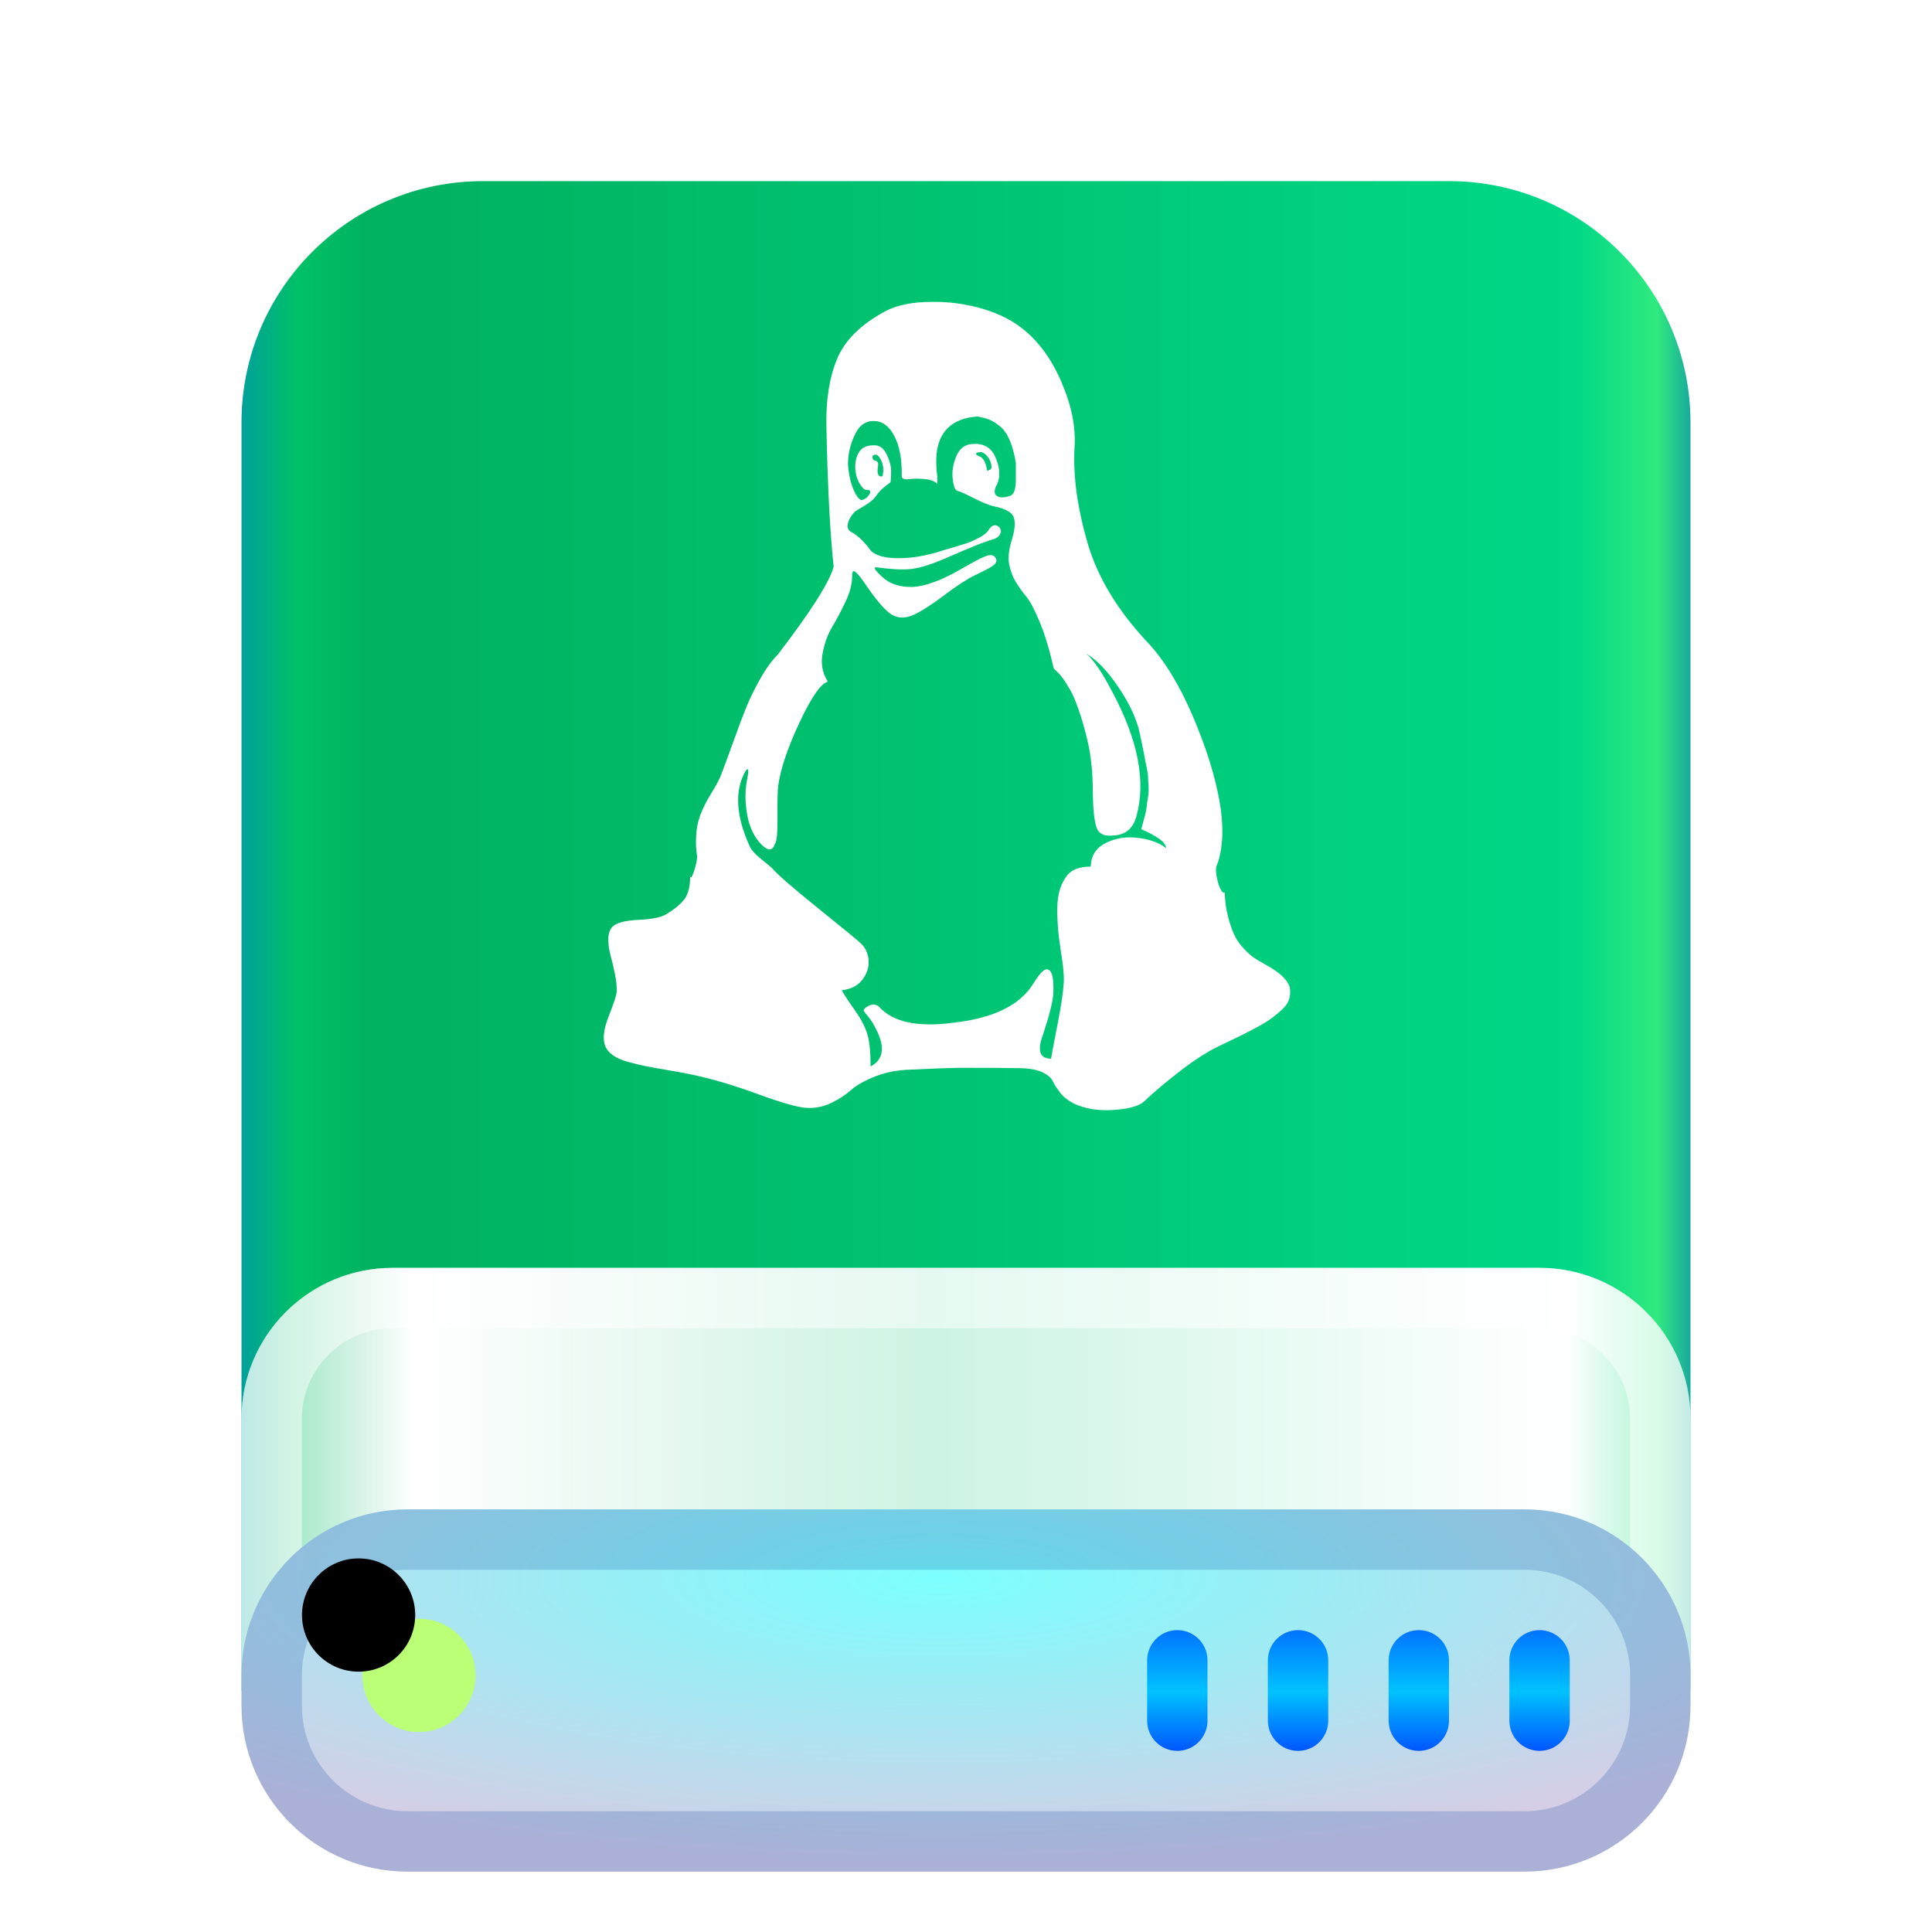 <?xml version="1.0" encoding="UTF-8"?>
<svg width="32px" height="32px" viewBox="0 0 32 32" version="1.1" xmlns="http://www.w3.org/2000/svg" xmlns:xlink="http://www.w3.org/1999/xlink">
    <title>devices/32/drive-harddisk-linux</title>
    <defs>
        <filter x="-8.3%" y="-3.6%" width="116.7%" height="114.3%" filterUnits="objectBoundingBox" id="filter-1">
            <feOffset dx="0" dy="1" in="SourceAlpha" result="shadowOffsetOuter1"></feOffset>
            <feGaussianBlur stdDeviation="0.5" in="shadowOffsetOuter1" result="shadowBlurOuter1"></feGaussianBlur>
            <feColorMatrix values="0 0 0 0 0   0 0 0 0 0   0 0 0 0 0  0 0 0 0.15 0" type="matrix" in="shadowBlurOuter1" result="shadowMatrixOuter1"></feColorMatrix>
            <feMerge>
                <feMergeNode in="shadowMatrixOuter1"></feMergeNode>
                <feMergeNode in="SourceGraphic"></feMergeNode>
            </feMerge>
        </filter>
        <linearGradient x1="102.549%" y1="57.682%" x2="-2.652%" y2="57.682%" id="linearGradient-2">
            <stop stop-color="#0067BC" offset="0%"></stop>
            <stop stop-color="#30EA7F" offset="4.571%"></stop>
            <stop stop-color="#00D887" offset="9.931%"></stop>
            <stop stop-color="#00B160" offset="88.945%"></stop>
            <stop stop-color="#00C165" offset="93.793%"></stop>
            <stop stop-color="#008CBD" offset="100%"></stop>
        </linearGradient>
        <linearGradient x1="100%" y1="56.43%" x2="0%" y2="56.43%" id="linearGradient-3">
            <stop stop-color="#FFFFFF" stop-opacity="0.5" offset="0%"></stop>
            <stop stop-color="#FFFFFF" offset="8.389%"></stop>
            <stop stop-color="#FFFFFF" stop-opacity="0.8" offset="52.356%"></stop>
            <stop stop-color="#FFFFFF" offset="88.168%"></stop>
            <stop stop-color="#FFFFFF" stop-opacity="0.5" offset="100%"></stop>
        </linearGradient>
        <radialGradient cx="48.239%" cy="19.103%" fx="48.239%" fy="19.103%" r="78.654%" gradientTransform="translate(0.482, 0.191), scale(0.25, 1), rotate(90), scale(1, 3.581), translate(-0.482, -0.191)" id="radialGradient-4">
            <stop stop-color="#7CFFFE" offset="0%"></stop>
            <stop stop-color="#D6CDE6" offset="100%"></stop>
        </radialGradient>
        <linearGradient x1="50%" y1="0%" x2="50%" y2="100%" id="linearGradient-5">
            <stop stop-color="#0174FF" offset="0%"></stop>
            <stop stop-color="#01C2FF" offset="50.85%"></stop>
            <stop stop-color="#0056FF" offset="100%"></stop>
        </linearGradient>
        <path d="M2.939,25.688 C3.457,25.688 3.877,25.268 3.877,24.75 C3.877,24.232 3.457,23.812 2.939,23.812 C2.422,23.812 2.002,24.232 2.002,24.75 C2.002,25.268 2.422,25.688 2.939,25.688 Z" id="path-6"></path>
        <filter x="-26.7%" y="-26.7%" width="153.3%" height="153.3%" filterUnits="objectBoundingBox" id="filter-7">
            <feOffset dx="-1" dy="-1" in="SourceAlpha" result="shadowOffsetInner1"></feOffset>
            <feComposite in="shadowOffsetInner1" in2="SourceAlpha" operator="arithmetic" k2="-1" k3="1" result="shadowInnerInner1"></feComposite>
            <feColorMatrix values="0 0 0 0 0.201   0 0 0 0 0.799   0 0 0 0 0.128  0 0 0 0.5 0" type="matrix" in="shadowInnerInner1"></feColorMatrix>
        </filter>
    </defs>
    <g id="devices/32/drive-harddisk-linux" stroke="none" stroke-width="1" fill="none" fill-rule="evenodd">
        <g id="编组-2" filter="url(#filter-1)" transform="translate(4, 2)">
            <path d="M4,0 L20,0 C22.209,-4.05812251e-16 24,1.791 24,4 L24,25 L24,25 L0,25 L0,4 C-2.705415e-16,1.791 1.791,4.05812251e-16 4,0 Z" id="Rectangle-1" fill="url(#linearGradient-2)"></path>
            <path d="M2.5,18 L21.5,18 C22.881,18 24,19.119 24,20.5 L24,25 L24,25 L0,25 L0,20.5 C-1.69088438e-16,19.119 1.119,18 2.5,18 Z" id="Rectangle-3" fill="url(#linearGradient-3)"></path>
            <path d="M21.5,18 C22.881,18 24,19.119 24,20.5 L24,25 L0,25 L0,20.5 C0,19.119 1.119,18 2.5,18 L21.5,18 Z M21.5,19 L2.5,19 C1.672,19 1,19.672 1,20.5 L1,24 L23,24 L23,20.5 C23,19.72 22.405,19.08 21.644,19.007 L21.5,19 Z" id="Rectangle-3" fill-opacity="0.5" fill="#FFFFFF" fill-rule="nonzero"></path>
            <path d="M2.75,22 L21.25,22 C22.769,22 24,23.231 24,24.75 L24,25.25 C24,26.769 22.769,28 21.25,28 L2.75,28 C1.231,28 1.85997282e-16,26.769 0,25.25 L0,24.75 C-1.85997282e-16,23.231 1.231,22 2.75,22 Z" id="Rectangle-1" fill="url(#radialGradient-4)"></path>
            <path d="M21.25,22 C22.769,22 24,23.231 24,24.75 L24,25.25 C24,26.769 22.769,28 21.25,28 L2.75,28 C1.231,28 0,26.769 0,25.25 L0,24.75 C0,23.231 1.231,22 2.75,22 L21.25,22 Z M21.25,23 L2.75,23 C1.784,23 1,23.784 1,24.75 L1,25.25 C1,26.216 1.784,27 2.75,27 L21.25,27 C22.216,27 23,26.216 23,25.25 L23,24.75 C23,23.784 22.216,23 21.25,23 Z" id="Rectangle-1" fill-opacity="0.2" fill="#003D9C" fill-rule="nonzero"></path>
            <path d="M15.5,24 C15.776,24 16,24.224 16,24.5 L16,25.5 C16,25.776 15.776,26 15.5,26 C15.224,26 15,25.776 15,25.5 L15,24.5 C15,24.224 15.224,24 15.5,24 Z M17.5,24 C17.776,24 18,24.224 18,24.5 L18,25.5 C18,25.776 17.776,26 17.5,26 C17.224,26 17,25.776 17,25.5 L17,24.5 C17,24.224 17.224,24 17.5,24 Z M19.5,24 C19.776,24 20,24.224 20,24.5 L20,25.5 C20,25.776 19.776,26 19.5,26 C19.224,26 19,25.776 19,25.5 L19,24.5 C19,24.224 19.224,24 19.5,24 Z M21.5,24 C21.776,24 22,24.224 22,24.5 L22,25.5 C22,25.776 21.776,26 21.5,26 C21.224,26 21,25.776 21,25.5 L21,24.5 C21,24.224 21.224,24 21.5,24 Z" id="Combined-Shape" fill="url(#linearGradient-5)"></path>
            <g id="Oval">
                <use fill="#BAFF76" fill-rule="evenodd" xlink:href="#path-6"></use>
                <use fill="black" fill-opacity="1" filter="url(#filter-7)" xlink:href="#path-6"></use>
            </g>
        </g>
        <path d="M19.314,14.048 C19.314,13.958 19.177,13.853 18.903,13.734 C18.923,13.659 18.942,13.591 18.959,13.528 C18.976,13.466 18.989,13.401 18.996,13.334 C19.004,13.267 19.011,13.213 19.019,13.174 C19.026,13.134 19.027,13.078 19.023,13.005 C19.018,12.933 19.015,12.885 19.015,12.86 C19.015,12.835 19.006,12.78 18.989,12.695 C18.971,12.611 18.961,12.56 18.959,12.542 C18.957,12.525 18.944,12.463 18.922,12.355 C18.899,12.248 18.886,12.182 18.881,12.158 C18.831,11.918 18.714,11.662 18.529,11.388 C18.345,11.114 18.166,10.927 17.992,10.828 C18.111,10.927 18.253,11.134 18.417,11.448 C18.851,12.255 18.985,12.947 18.821,13.525 C18.766,13.724 18.641,13.828 18.447,13.838 C18.293,13.858 18.197,13.812 18.16,13.7 C18.122,13.588 18.102,13.38 18.1,13.076 C18.097,12.773 18.069,12.506 18.014,12.277 C17.969,12.083 17.921,11.911 17.868,11.762 C17.816,11.612 17.767,11.499 17.723,11.422 C17.678,11.344 17.639,11.283 17.607,11.239 C17.574,11.194 17.542,11.156 17.51,11.127 C17.477,11.097 17.459,11.079 17.454,11.074 C17.384,10.765 17.307,10.509 17.222,10.305 C17.137,10.101 17.064,9.961 17.002,9.886 C16.939,9.812 16.881,9.729 16.826,9.64 C16.771,9.55 16.734,9.451 16.714,9.341 C16.694,9.236 16.709,9.103 16.759,8.941 C16.809,8.779 16.82,8.656 16.792,8.572 C16.765,8.487 16.654,8.425 16.46,8.385 C16.385,8.37 16.275,8.325 16.128,8.25 C15.981,8.176 15.892,8.136 15.862,8.131 C15.823,8.126 15.795,8.061 15.78,7.937 C15.765,7.812 15.785,7.685 15.84,7.555 C15.895,7.426 15.984,7.359 16.109,7.354 C16.293,7.339 16.42,7.414 16.49,7.578 C16.56,7.742 16.57,7.887 16.52,8.011 C16.465,8.106 16.46,8.172 16.505,8.209 C16.55,8.247 16.624,8.248 16.729,8.213 C16.794,8.193 16.826,8.103 16.826,7.944 C16.826,7.785 16.826,7.692 16.826,7.668 C16.801,7.518 16.768,7.394 16.725,7.294 C16.683,7.194 16.631,7.118 16.568,7.066 C16.506,7.014 16.448,6.977 16.393,6.954 C16.338,6.932 16.271,6.913 16.191,6.898 C15.658,6.938 15.437,7.272 15.526,7.899 C15.526,7.974 15.524,8.011 15.519,8.011 C15.474,7.966 15.4,7.94 15.298,7.933 C15.196,7.925 15.114,7.927 15.052,7.937 C14.99,7.946 14.951,7.934 14.936,7.899 C14.941,7.615 14.901,7.391 14.816,7.227 C14.732,7.062 14.62,6.978 14.48,6.973 C14.346,6.968 14.242,7.036 14.17,7.178 C14.098,7.32 14.057,7.468 14.047,7.623 C14.042,7.697 14.051,7.79 14.073,7.899 C14.096,8.009 14.128,8.102 14.17,8.179 C14.213,8.257 14.251,8.29 14.286,8.28 C14.336,8.265 14.376,8.23 14.406,8.176 C14.425,8.131 14.408,8.111 14.353,8.116 C14.318,8.116 14.28,8.08 14.237,8.007 C14.195,7.935 14.171,7.852 14.166,7.757 C14.162,7.648 14.184,7.555 14.234,7.481 C14.284,7.406 14.368,7.371 14.488,7.376 C14.572,7.376 14.64,7.428 14.689,7.533 C14.739,7.638 14.763,7.735 14.76,7.824 C14.758,7.914 14.754,7.969 14.749,7.989 C14.64,8.064 14.562,8.136 14.518,8.205 C14.478,8.265 14.409,8.324 14.312,8.381 C14.215,8.438 14.164,8.469 14.159,8.474 C14.094,8.544 14.056,8.611 14.043,8.676 C14.031,8.741 14.049,8.786 14.099,8.811 C14.169,8.85 14.231,8.899 14.286,8.956 C14.341,9.014 14.381,9.061 14.406,9.098 C14.43,9.136 14.477,9.168 14.544,9.195 C14.611,9.223 14.699,9.239 14.809,9.244 C15.043,9.254 15.297,9.217 15.571,9.132 C15.581,9.127 15.638,9.109 15.743,9.08 C15.847,9.05 15.933,9.024 16.001,9.001 C16.068,8.979 16.141,8.946 16.221,8.904 C16.301,8.862 16.353,8.818 16.378,8.773 C16.423,8.704 16.472,8.684 16.527,8.713 C16.552,8.728 16.568,8.75 16.576,8.777 C16.583,8.804 16.576,8.834 16.553,8.867 C16.531,8.899 16.49,8.923 16.43,8.938 C16.331,8.967 16.19,9.021 16.008,9.098 C15.826,9.175 15.713,9.224 15.668,9.244 C15.449,9.339 15.275,9.396 15.145,9.416 C15.021,9.441 14.824,9.436 14.555,9.401 C14.505,9.391 14.483,9.396 14.488,9.416 C14.493,9.436 14.535,9.483 14.615,9.558 C14.739,9.672 14.906,9.727 15.115,9.722 C15.2,9.717 15.29,9.7 15.384,9.67 C15.479,9.64 15.569,9.605 15.653,9.565 C15.738,9.525 15.821,9.482 15.903,9.434 C15.986,9.387 16.06,9.345 16.128,9.307 C16.195,9.27 16.256,9.24 16.311,9.218 C16.365,9.195 16.409,9.189 16.441,9.199 C16.474,9.209 16.495,9.236 16.505,9.281 C16.505,9.291 16.502,9.302 16.497,9.315 C16.492,9.327 16.482,9.34 16.467,9.352 C16.453,9.365 16.438,9.376 16.423,9.386 C16.408,9.396 16.387,9.408 16.359,9.423 C16.332,9.438 16.309,9.449 16.292,9.457 C16.275,9.464 16.25,9.477 16.217,9.494 C16.185,9.512 16.161,9.523 16.146,9.528 C16.007,9.598 15.839,9.707 15.642,9.857 C15.445,10.006 15.28,10.113 15.145,10.178 C15.011,10.242 14.889,10.245 14.779,10.185 C14.675,10.13 14.518,9.949 14.308,9.64 C14.199,9.485 14.137,9.431 14.122,9.475 C14.117,9.49 14.114,9.515 14.114,9.55 C14.114,9.675 14.077,9.815 14.002,9.972 C13.927,10.129 13.854,10.267 13.782,10.387 C13.71,10.506 13.657,10.651 13.625,10.82 C13.592,10.99 13.621,11.146 13.711,11.291 C13.596,11.321 13.441,11.545 13.244,11.963 C13.047,12.382 12.929,12.733 12.889,13.017 C12.879,13.106 12.875,13.278 12.878,13.532 C12.88,13.786 12.867,13.933 12.837,13.973 C12.797,14.092 12.725,14.1 12.62,13.995 C12.461,13.841 12.371,13.607 12.351,13.293 C12.341,13.154 12.351,13.014 12.381,12.875 C12.401,12.78 12.398,12.735 12.374,12.74 L12.344,12.778 C12.164,13.101 12.189,13.515 12.418,14.018 C12.443,14.077 12.505,14.147 12.605,14.227 C12.705,14.307 12.764,14.356 12.784,14.376 C12.884,14.491 13.143,14.716 13.561,15.052 C13.98,15.389 14.211,15.579 14.256,15.624 C14.336,15.699 14.379,15.793 14.387,15.908 C14.394,16.022 14.359,16.129 14.282,16.229 C14.205,16.329 14.092,16.386 13.942,16.401 C13.982,16.476 14.054,16.586 14.159,16.733 C14.264,16.88 14.333,17.015 14.368,17.137 C14.403,17.259 14.42,17.434 14.42,17.663 C14.65,17.544 14.667,17.315 14.473,16.976 C14.453,16.936 14.427,16.896 14.394,16.857 C14.362,16.817 14.338,16.787 14.323,16.767 C14.308,16.747 14.303,16.732 14.308,16.722 C14.323,16.697 14.356,16.674 14.406,16.651 C14.455,16.629 14.505,16.635 14.555,16.67 C14.784,16.929 15.197,17.019 15.795,16.939 C16.458,16.864 16.898,16.647 17.117,16.289 C17.232,16.1 17.317,16.025 17.371,16.065 C17.431,16.095 17.456,16.224 17.446,16.453 C17.441,16.578 17.384,16.807 17.274,17.141 C17.23,17.255 17.215,17.348 17.23,17.421 C17.244,17.493 17.304,17.531 17.409,17.536 C17.424,17.442 17.46,17.25 17.517,16.961 C17.574,16.672 17.608,16.448 17.618,16.289 C17.628,16.184 17.612,16.001 17.569,15.74 C17.527,15.478 17.508,15.237 17.513,15.015 C17.518,14.793 17.576,14.618 17.685,14.488 C17.76,14.399 17.887,14.354 18.066,14.354 C18.071,14.17 18.157,14.038 18.324,13.958 C18.491,13.878 18.671,13.852 18.866,13.88 C19.06,13.907 19.209,13.963 19.314,14.048 L19.314,14.048 Z M14.622,7.869 C14.637,7.785 14.631,7.71 14.604,7.645 C14.576,7.58 14.548,7.543 14.518,7.533 C14.473,7.523 14.45,7.541 14.45,7.585 C14.46,7.61 14.473,7.625 14.488,7.63 C14.538,7.63 14.555,7.668 14.54,7.742 C14.525,7.842 14.545,7.892 14.6,7.892 C14.615,7.892 14.622,7.884 14.622,7.869 L14.622,7.869 Z M16.423,7.75 C16.423,7.695 16.41,7.646 16.385,7.604 C16.36,7.562 16.333,7.531 16.303,7.511 C16.273,7.491 16.251,7.483 16.236,7.488 C16.166,7.493 16.149,7.511 16.184,7.541 C16.194,7.546 16.204,7.551 16.213,7.555 C16.283,7.575 16.328,7.653 16.348,7.787 C16.348,7.802 16.368,7.797 16.408,7.772 L16.423,7.75 Z M21.279,16.21 C21.333,16.273 21.363,16.332 21.368,16.39 C21.373,16.447 21.367,16.503 21.35,16.558 C21.332,16.613 21.294,16.667 21.234,16.722 C21.174,16.777 21.116,16.826 21.058,16.868 C21.001,16.91 20.926,16.956 20.834,17.006 C20.742,17.056 20.664,17.097 20.599,17.129 C20.534,17.162 20.454,17.2 20.36,17.245 C20.265,17.29 20.198,17.322 20.158,17.342 C19.969,17.437 19.756,17.576 19.519,17.761 C19.283,17.945 19.095,18.104 18.955,18.239 C18.871,18.318 18.701,18.367 18.447,18.384 C18.193,18.402 17.972,18.366 17.782,18.276 C17.693,18.231 17.619,18.173 17.562,18.101 C17.505,18.028 17.464,17.965 17.439,17.91 C17.414,17.855 17.359,17.807 17.274,17.764 C17.19,17.722 17.073,17.698 16.923,17.693 C16.704,17.688 16.38,17.686 15.952,17.686 C15.857,17.686 15.715,17.69 15.526,17.697 C15.337,17.705 15.192,17.711 15.093,17.716 C14.874,17.721 14.676,17.758 14.499,17.828 C14.322,17.898 14.189,17.972 14.099,18.052 C14.01,18.132 13.901,18.203 13.774,18.265 C13.647,18.327 13.514,18.356 13.375,18.351 C13.23,18.346 12.954,18.269 12.545,18.119 C12.137,17.97 11.773,17.863 11.455,17.798 C11.36,17.778 11.233,17.754 11.074,17.727 C10.914,17.7 10.79,17.677 10.7,17.66 C10.61,17.642 10.512,17.619 10.405,17.589 C10.298,17.559 10.214,17.523 10.155,17.48 C10.095,17.438 10.053,17.39 10.028,17.335 C9.978,17.22 9.995,17.055 10.08,16.838 C10.165,16.621 10.209,16.486 10.214,16.431 C10.219,16.351 10.209,16.252 10.185,16.132 C10.16,16.012 10.135,15.907 10.11,15.814 C10.085,15.722 10.074,15.631 10.076,15.542 C10.079,15.452 10.105,15.385 10.155,15.34 C10.224,15.28 10.366,15.245 10.581,15.235 C10.795,15.226 10.944,15.196 11.029,15.146 C11.178,15.056 11.283,14.969 11.343,14.884 C11.402,14.8 11.432,14.673 11.432,14.503 C11.432,14.645 11.564,14.279 11.544,14.16 C11.529,14.08 11.524,13.985 11.529,13.876 C11.534,13.731 11.559,13.602 11.604,13.487 C11.649,13.373 11.709,13.256 11.783,13.136 C11.858,13.017 11.913,12.912 11.948,12.822 C11.988,12.718 12.054,12.539 12.146,12.285 C12.238,12.031 12.311,11.836 12.366,11.702 C12.421,11.567 12.496,11.415 12.59,11.246 C12.685,11.077 12.782,10.942 12.882,10.843 C13.429,10.13 13.738,9.645 13.808,9.386 C13.748,8.828 13.708,8.056 13.688,7.07 C13.678,6.622 13.738,6.244 13.868,5.938 C13.997,5.632 14.261,5.372 14.66,5.157 C14.854,5.053 15.113,5 15.437,5 C15.7,4.996 15.964,5.029 16.228,5.101 C16.492,5.174 16.714,5.277 16.893,5.411 C17.177,5.621 17.405,5.923 17.577,6.319 C17.749,6.715 17.822,7.082 17.797,7.421 C17.772,7.894 17.847,8.427 18.021,9.02 C18.191,9.583 18.522,10.125 19.015,10.648 C19.289,10.942 19.537,11.348 19.758,11.866 C19.98,12.384 20.128,12.86 20.203,13.293 C20.243,13.537 20.255,13.748 20.24,13.924 C20.225,14.101 20.195,14.239 20.151,14.339 C20.106,14.439 20.215,14.84 20.285,14.78 C20.29,14.934 20.31,15.075 20.345,15.202 C20.38,15.329 20.416,15.43 20.453,15.504 C20.491,15.579 20.542,15.65 20.606,15.717 C20.671,15.785 20.723,15.832 20.763,15.859 C20.803,15.887 20.857,15.919 20.924,15.956 C20.991,15.994 21.032,16.017 21.047,16.027 C21.147,16.087 21.224,16.148 21.279,16.21 Z" id="Page-1" fill="#FFFFFF"></path>
    </g>
</svg>